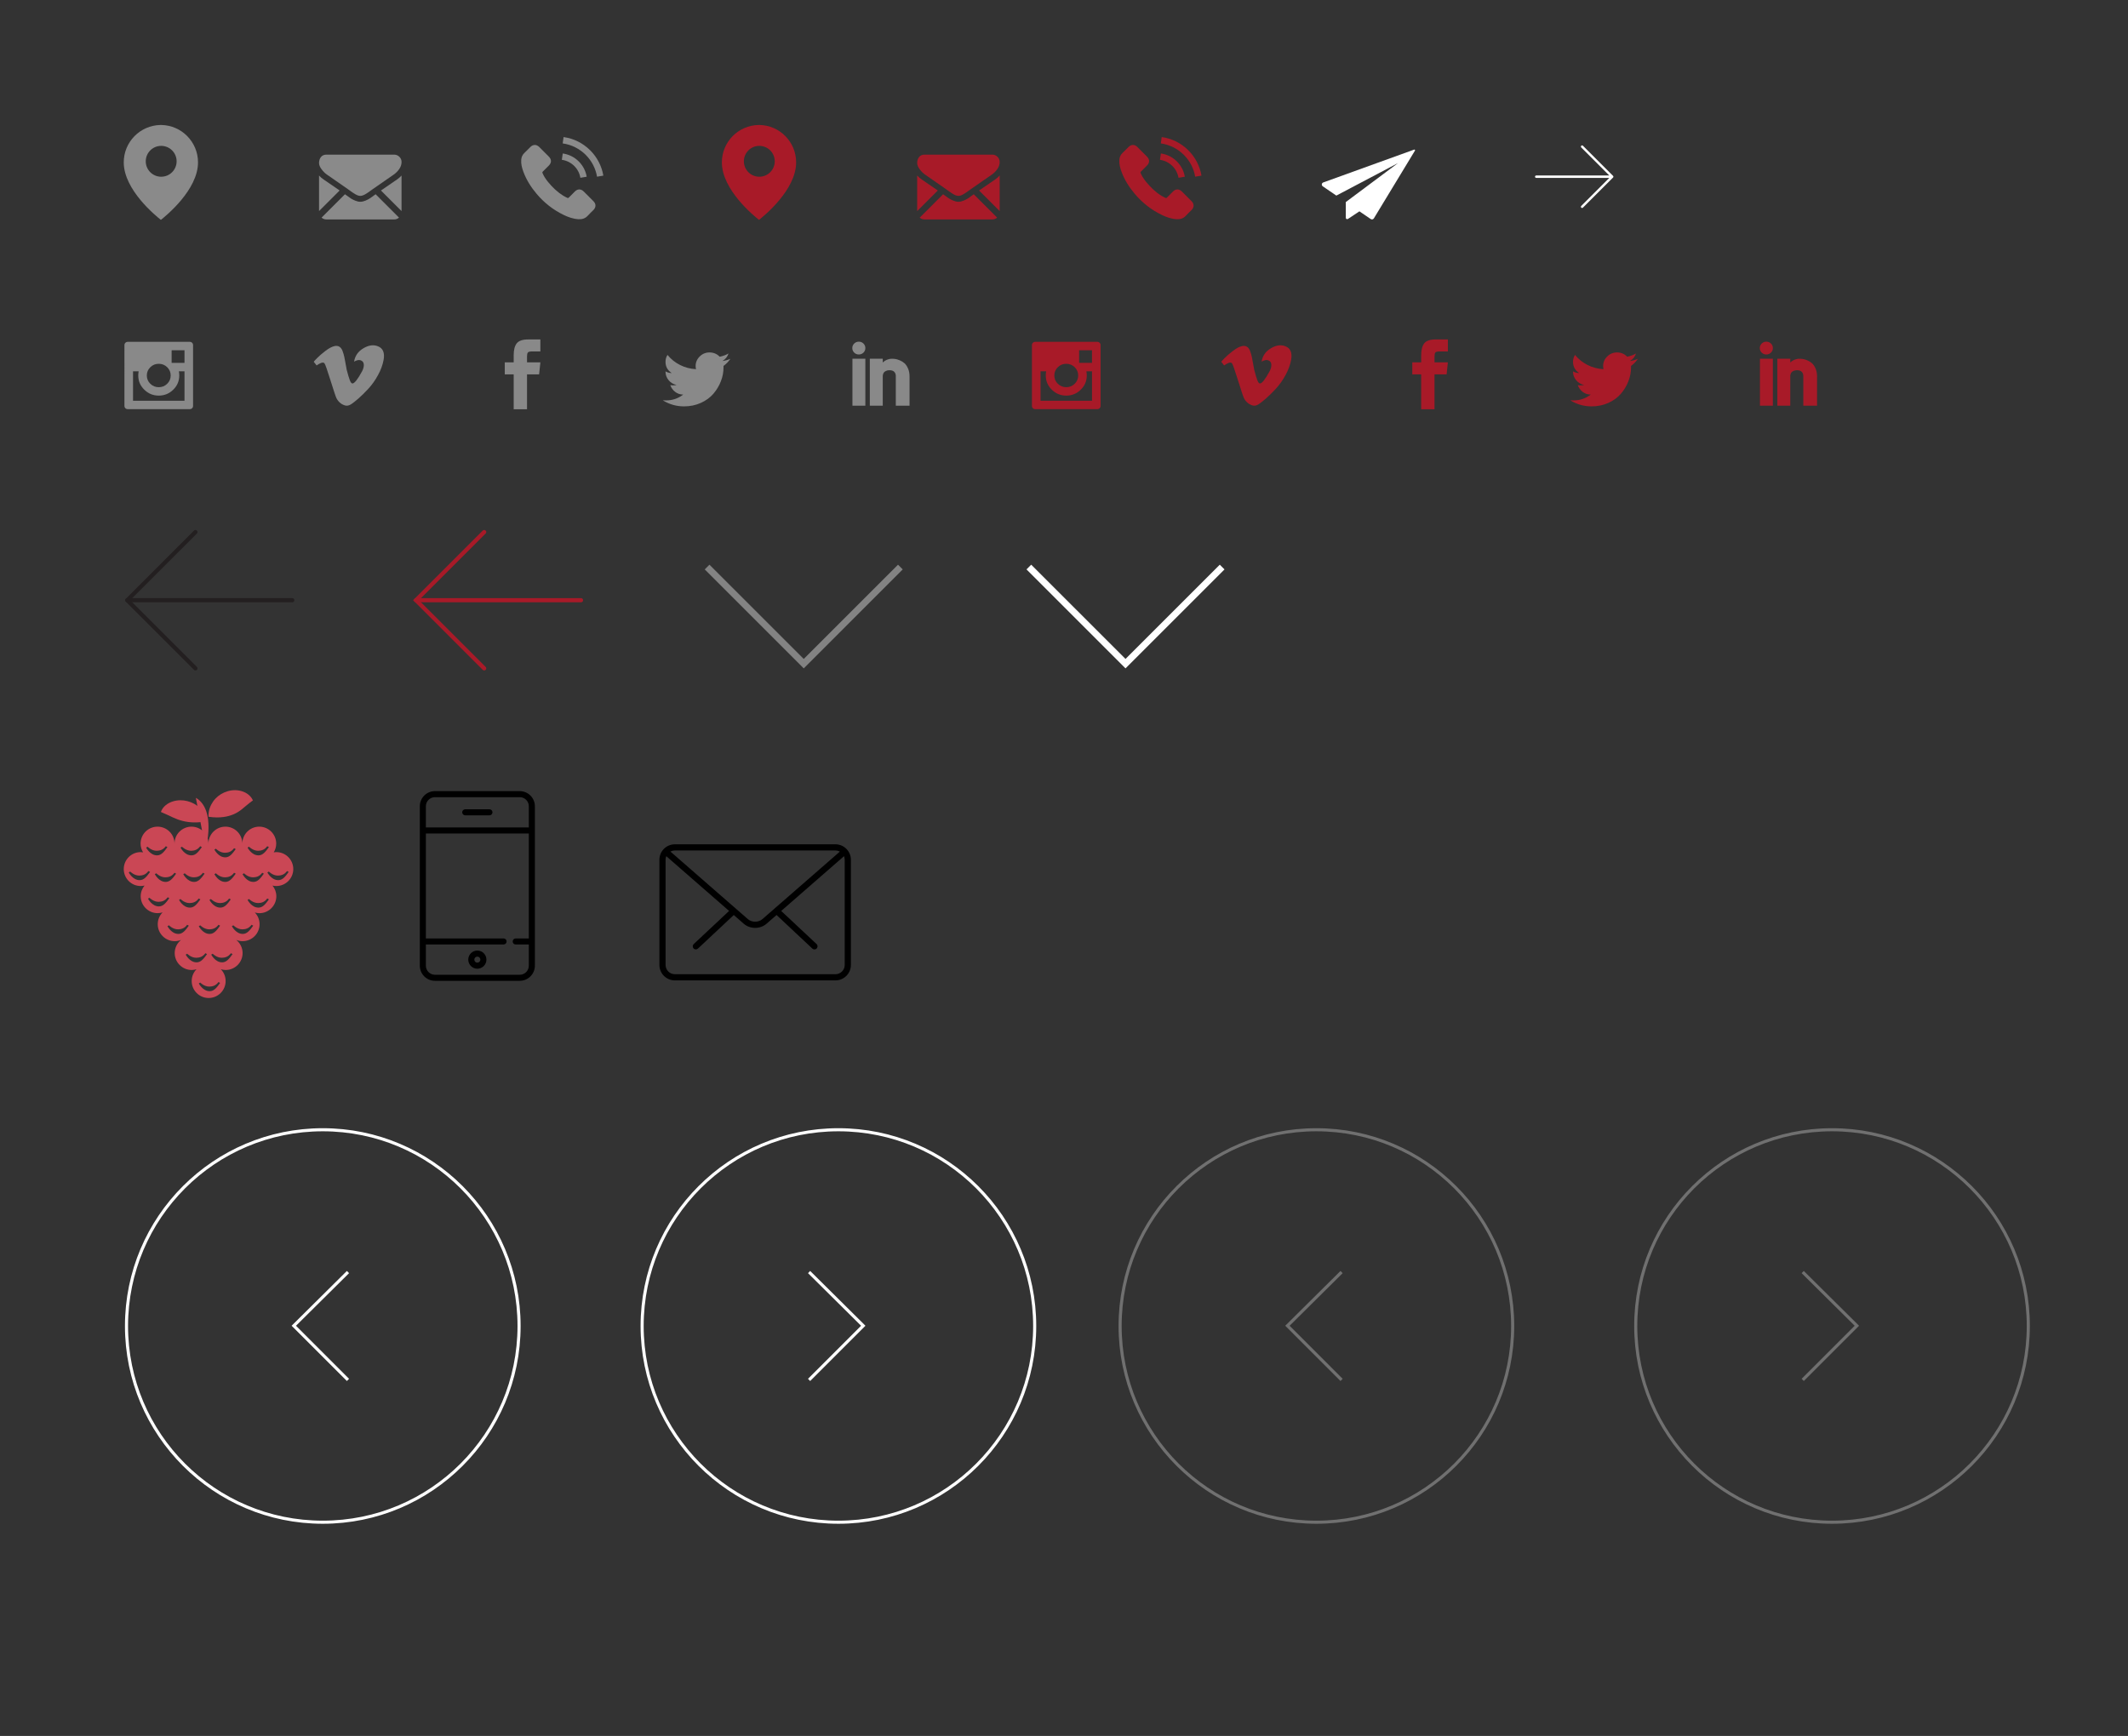 <?xml version="1.0" encoding="utf-8"?>
<!-- Generator: Adobe Illustrator 16.0.0, SVG Export Plug-In . SVG Version: 6.00 Build 0)  -->
<!DOCTYPE svg PUBLIC "-//W3C//DTD SVG 1.1//EN" "http://www.w3.org/Graphics/SVG/1.1/DTD/svg11.dtd">
<svg version="1.1" id="Layer_2" xmlns="http://www.w3.org/2000/svg" xmlns:xlink="http://www.w3.org/1999/xlink" x="0px" y="0px"
	 width="515.875px" height="420.945px" viewBox="0 0 515.875 420.945" enable-background="new 0 0 515.875 420.945"
	 xml:space="preserve">
<rect x="0" y="0" width="515.875" height="420.945" fill="#333333" stroke="none"/>
<g>
	<path fill="#CA4755" d="M71.098,210.735c0-2.272-1.846-4.112-4.113-4.112c-0.211,0-0.422,0.03-0.627,0.064
		c0.375-0.621,0.604-1.341,0.604-2.121c0-2.274-1.84-4.113-4.113-4.113c-2.227,0-4.031,1.774-4.096,3.984
		c-0.076-2.21-1.875-3.984-4.107-3.984c-2.273,0-4.112,1.839-4.112,4.113c0-2.274-1.841-4.113-4.115-4.113
		c-2.266,0-4.112,1.839-4.112,4.113c0-2.274-1.839-4.113-4.113-4.113s-4.113,1.839-4.113,4.113c0,0.78,0.229,1.494,0.604,2.115
		c-0.188-0.023-0.375-0.059-0.568-0.059c-2.272,0-4.113,1.84-4.113,4.112c0,2.274,1.841,4.114,4.113,4.114
		c0.322,0,0.633-0.047,0.925-0.117c-0.572,0.709-0.932,1.602-0.932,2.584c0,2.272,1.841,4.112,4.113,4.112
		c0.417,0,0.814-0.079,1.195-0.192c-0.726,0.738-1.177,1.752-1.177,2.871c0,2.269,1.847,4.112,4.112,4.112
		c0.547,0,1.061-0.11,1.543-0.305c-0.932,0.756-1.543,1.894-1.543,3.185c0,2.271,1.847,4.11,4.119,4.11
		c0.405,0,0.792-0.076,1.167-0.188c-0.722,0.744-1.167,1.746-1.167,2.865c0,2.273,1.841,4.113,4.108,4.113
		c2.273,0,4.119-1.84,4.119-4.113c0-1.119-0.451-2.121-1.166-2.865c0.369,0.111,0.756,0.188,1.166,0.188
		c2.273,0,4.113-1.84,4.113-4.11c0-1.291-0.609-2.429-1.541-3.185c0.48,0.192,0.996,0.305,1.541,0.305
		c2.273,0,4.113-1.846,4.113-4.112c0-1.106-0.439-2.104-1.154-2.842c0.357,0.094,0.721,0.17,1.107,0.17
		c2.273,0,4.113-1.847,4.113-4.113c0-0.982-0.357-1.875-0.932-2.584c0.293,0.07,0.604,0.111,0.926,0.111
		C69.252,214.85,71.098,213.01,71.098,210.735L71.098,210.735z M60.369,205.316c0.012,0.012,0.961,0.996,2.221,0.984
		c0.738-0.017,1.547-0.205,2.197-1.107l0.404,0.217c-0.814,1.125-1.471,1.974-2.484,1.998h-0.059c-1.652,0-2.584-1.806-2.637-1.871
		L60.369,205.316z M59.15,211.756c0.012,0.012,0.961,0.996,2.221,0.984c0.738-0.018,1.547-0.205,2.197-1.107l0.398,0.217
		c-0.809,1.125-1.465,1.969-2.479,2c-0.018,0-0.041,0-0.059,0c-1.658,0-2.578-1.807-2.631-1.871L59.15,211.756z M52.33,205.796
		c0.012,0.013,0.961,0.996,2.221,0.986c0.738-0.018,1.547-0.206,2.197-1.109l0.398,0.218c-0.809,1.125-1.465,1.975-2.479,1.998
		h-0.064c-1.652,0-2.578-1.804-2.631-1.869L52.33,205.796z M52.33,211.756c0.012,0.012,0.961,0.996,2.221,0.984
		c0.738-0.018,1.547-0.205,2.197-1.107l0.398,0.217c-0.809,1.125-1.465,1.969-2.479,2c-0.023,0-0.041,0-0.064,0
		c-1.652,0-2.578-1.807-2.631-1.871L52.33,211.756z M51.129,217.995c0.012,0.012,0.961,0.996,2.221,0.983
		c0.738-0.019,1.547-0.205,2.197-1.106l0.398,0.217c-0.809,1.125-1.465,1.976-2.479,1.992h-0.059c-1.652,0-2.584-1.799-2.636-1.863
		L51.129,217.995z M50.76,225.354c0.744-0.018,1.547-0.205,2.203-1.105l0.398,0.217c-0.809,1.125-1.471,1.977-2.479,1.998
		c-0.024,0-0.04,0-0.064,0c-1.653,0-2.578-1.805-2.631-1.869l0.356-0.223C48.551,224.382,49.5,225.366,50.76,225.354L50.76,225.354z
		 M43.764,205.538l0.352-0.222c0.018,0.012,0.968,0.996,2.228,0.984c0.738-0.017,1.546-0.205,2.195-1.107l0.399,0.217
		c-0.809,1.125-1.47,1.974-2.478,1.998h-0.064C44.742,207.409,43.811,205.603,43.764,205.538L43.764,205.538z M49.599,211.85
		c-0.814,1.125-1.47,1.969-2.478,2c-0.024,0-0.047,0-0.064,0c-1.651,0-2.585-1.807-2.631-1.871l0.353-0.223
		c0.01,0.012,0.96,0.996,2.22,0.984c0.744-0.018,1.546-0.205,2.197-1.107L49.599,211.85z M43.752,217.995
		c0.012,0.012,0.962,0.996,2.22,0.983c0.74-0.019,1.549-0.205,2.197-1.106l0.405,0.217c-0.814,1.125-1.472,1.976-2.479,1.992h-0.063
		c-1.653,0-2.579-1.799-2.631-1.863L43.752,217.995z M42.299,211.633l0.398,0.217c-0.809,1.125-1.466,1.969-2.479,2
		c-0.022,0-0.04,0-0.063,0c-1.653,0-2.572-1.807-2.631-1.871l0.356-0.223c0.013,0.012,0.962,0.996,2.22,0.984
		C40.841,212.723,41.649,212.536,42.299,211.633L42.299,211.633z M35.778,205.316c0.01,0.012,0.96,0.996,2.22,0.984
		c0.738-0.017,1.546-0.205,2.197-1.107l0.397,0.217c-0.809,1.125-1.464,1.974-2.478,1.998h-0.059c-1.651,0-2.585-1.806-2.631-1.871
		L35.778,205.316z M33.897,213.419c-0.019,0-0.043,0-0.059,0c-1.653,0-2.585-1.798-2.631-1.862l0.351-0.222
		c0.012,0.013,0.962,0.996,2.222,0.983c0.738-0.019,1.553-0.205,2.195-1.106l0.405,0.216
		C35.572,212.553,34.909,213.402,33.897,213.419L33.897,213.419z M38.572,219.782c-0.023,0-0.04,0.006-0.059,0.006
		c-1.659,0-2.584-1.806-2.637-1.875l0.356-0.218c0.013,0.015,0.962,0.996,2.223,0.979c0.737-0.018,1.546-0.197,2.197-1.102
		l0.397,0.213C40.242,218.912,39.587,219.766,38.572,219.782L38.572,219.782z M43.294,226.462c-0.028,0-0.046,0-0.064,0
		c-1.651,0-2.582-1.805-2.637-1.869l0.358-0.223c0.013,0.012,0.96,0.996,2.221,0.983c0.737-0.019,1.546-0.205,2.197-1.106
		l0.399,0.217C44.96,225.589,44.303,226.438,43.294,226.462L43.294,226.462z M47.649,233.354c-1.653,0-2.579-1.806-2.631-1.869
		l0.356-0.223c0.012,0.012,0.962,0.995,2.22,0.983c0.74-0.021,1.549-0.205,2.197-1.106l0.399,0.217
		c-0.809,1.125-1.466,1.97-2.478,1.998C47.689,233.354,47.672,233.354,47.649,233.354L47.649,233.354z M50.883,240.343
		c-0.024,0-0.04,0-0.064,0c-1.653,0-2.578-1.799-2.631-1.868l0.351-0.224c0.013,0.019,0.962,0.996,2.222,0.983
		c0.744-0.019,1.547-0.198,2.203-1.103l0.398,0.211C52.553,239.477,51.891,240.318,50.883,240.343L50.883,240.343z M53.9,233.354
		h-0.064c-1.652,0-2.578-1.806-2.63-1.869l0.356-0.223c0.012,0.012,0.961,0.995,2.221,0.983c0.738-0.021,1.547-0.205,2.197-1.106
		l0.398,0.217C55.57,232.479,54.914,233.329,53.9,233.354L53.9,233.354z M58.904,226.462c-0.023,0-0.041,0-0.064,0
		c-1.652,0-2.578-1.805-2.631-1.869l0.357-0.223c0.006,0.012,0.961,0.996,2.221,0.983c0.732-0.019,1.541-0.205,2.197-1.106
		l0.398,0.217C60.568,225.589,59.912,226.438,58.904,226.462L58.904,226.462z M62.707,220.081h-0.059
		c-1.658,0-2.584-1.799-2.637-1.863l0.357-0.223c0.012,0.012,0.961,0.996,2.221,0.979c0.738-0.02,1.547-0.199,2.197-1.104
		l0.404,0.211C64.377,219.214,63.721,220.063,62.707,220.081L62.707,220.081z M64.811,211.557l0.357-0.222
		c0.012,0.013,0.961,0.996,2.221,0.983c0.738-0.019,1.547-0.205,2.197-1.106l0.398,0.216c-0.809,1.125-1.465,1.975-2.479,1.991
		c-0.018,0-0.041,0-0.059,0C65.789,213.426,64.863,211.621,64.811,211.557L64.811,211.557z"/>
	<g>
		<g>
			<g>
				<defs>
					<rect id="SVGID_1_" x="30" y="191.604" width="41.76" height="51"/>
				</defs>
				<clipPath id="SVGID_2_">
					<use xlink:href="#SVGID_1_"  overflow="visible"/>
				</clipPath>
				<path clip-path="url(#SVGID_2_)" fill="#CA4755" d="M49.841,205.938c0,0,2.671-9.539-2.363-12.486"/>
			</g>
		</g>
		<g>
			<g>
				<defs>
					<rect id="SVGID_3_" x="30" y="191.604" width="41.76" height="51"/>
				</defs>
				<clipPath id="SVGID_4_">
					<use xlink:href="#SVGID_3_"  overflow="visible"/>
				</clipPath>
				<path clip-path="url(#SVGID_4_)" fill="#CA4755" d="M50.549,198.051c-0.059-1.559,0.445-2.725,1.112-3.698
					c0.681-0.972,1.606-1.71,2.696-2.191c1.09-0.474,2.367-0.702,3.668-0.456c1.277,0.246,2.625,0.938,3.293,2.373
					c-1.26,0.914-1.939,1.564-2.625,2.104c-0.662,0.544-1.295,0.932-2.027,1.254c-0.732,0.311-1.535,0.557-2.52,0.68
					S52.072,198.274,50.549,198.051L50.549,198.051z"/>
			</g>
		</g>
	</g>
	<path fill="#CA4755" d="M50.269,199.07c-1.378,0.322-2.426,0.375-3.412,0.351c-0.966-0.034-1.826-0.163-2.625-0.368
		c-0.802-0.2-1.528-0.48-2.308-0.832c-0.797-0.358-1.605-0.792-2.924-1.331c0.486-1.359,1.676-2.163,2.865-2.548
		c1.213-0.381,2.468-0.365,3.586-0.077c1.132,0.293,2.144,0.85,2.988,1.623C49.272,196.68,49.979,197.663,50.269,199.07
		L50.269,199.07z"/>
</g>
<g>
	<path d="M125.996,191.833h-20.553c-2.024,0-3.67,1.646-3.67,3.67v38.66c0,2.022,1.646,3.67,3.67,3.67h20.553
		c2.024,0,3.671-1.646,3.671-3.67v-38.66C129.667,193.479,128.02,191.833,125.996,191.833L125.996,191.833z M128.198,227.557h-3.181
		c-0.405,0-0.734,0.328-0.734,0.733s0.329,0.733,0.734,0.733h3.181v5.14c0,1.214-0.987,2.202-2.202,2.202h-20.553
		c-1.214,0-2.202-0.988-2.202-2.202v-5.14h18.84c0.405,0,0.734-0.328,0.734-0.733s-0.329-0.733-0.734-0.733h-18.84V202.11h24.957
		V227.557z M128.198,200.642h-24.957v-5.138c0-1.214,0.988-2.202,2.202-2.202h20.553c1.215,0,2.202,0.988,2.202,2.202V200.642z"/>
	<path d="M115.719,230.492c-1.214,0-2.202,0.988-2.202,2.201c0,1.216,0.988,2.203,2.202,2.203c1.214,0,2.202-0.987,2.202-2.203
		C117.921,231.48,116.933,230.492,115.719,230.492L115.719,230.492z M115.719,233.43c-0.405,0-0.734-0.33-0.734-0.734
		c0-0.403,0.329-0.732,0.734-0.732c0.405,0,0.734,0.329,0.734,0.732C116.453,233.1,116.124,233.43,115.719,233.43L115.719,233.43z"
		/>
	<path d="M118.656,196.237h-5.873c-0.405,0-0.734,0.329-0.734,0.734c0,0.405,0.329,0.734,0.734,0.734h5.873
		c0.405,0,0.733-0.329,0.733-0.734C119.389,196.566,119.061,196.237,118.656,196.237L118.656,196.237z"/>
</g>
<g>
	<path d="M197.438,230.217c-0.183,0-0.365-0.064-0.512-0.205l-8.609-8.074c-0.3-0.287-0.314-0.754-0.037-1.061
		c0.285-0.3,0.76-0.314,1.06-0.027l8.617,8.073c0.3,0.285,0.314,0.761,0.029,1.062C197.84,230.141,197.643,230.217,197.438,230.217
		L197.438,230.217z"/>
	<path d="M168.692,230.217c-0.207,0-0.403-0.076-0.548-0.232c-0.287-0.301-0.271-0.774,0.027-1.062l8.618-8.073
		c0.307-0.287,0.782-0.271,1.06,0.027c0.286,0.307,0.271,0.773-0.028,1.061l-8.618,8.074
		C169.057,230.15,168.873,230.217,168.692,230.217L168.692,230.217z"/>
	<path d="M202.532,237.73h-38.935c-2.062,0-3.742-1.67-3.742-3.742v-25.516c0-2.06,1.68-3.742,3.742-3.742h38.935
		c2.061,0,3.742,1.682,3.742,3.742v25.516C206.274,236.061,204.593,237.73,202.532,237.73L202.532,237.73z M163.597,206.229
		c-1.235,0-2.244,1.009-2.244,2.243v25.516c0,1.242,1.009,2.244,2.244,2.244h38.935c1.242,0,2.243-1.002,2.243-2.244v-25.516
		c0-1.234-1.001-2.243-2.243-2.243H163.597z"/>
	<path d="M183.067,224.994c-1,0-1.995-0.332-2.747-0.99l-19.224-16.766c-0.314-0.27-0.344-0.745-0.073-1.06
		c0.271-0.314,0.745-0.336,1.059-0.072l19.216,16.765c0.958,0.833,2.573,0.833,3.53,0l19.193-16.737
		c0.314-0.27,0.782-0.241,1.061,0.073c0.271,0.314,0.241,0.782-0.073,1.053l-19.193,16.737
		C185.057,224.662,184.063,224.994,183.067,224.994L183.067,224.994z"/>
</g>
<circle fill="none" stroke="#FFFFFF" stroke-width="0.75" stroke-miterlimit="10" cx="203.25" cy="321.531" r="47.583"/>
<polyline fill="none" stroke="#FFFFFF" stroke-width="0.75" stroke-miterlimit="10" points="196.142,334.608 209.274,321.475 
	196.142,308.453 "/>
<circle fill="none" stroke="#FFFFFF" stroke-width="0.75" stroke-miterlimit="10" cx="78.25" cy="321.531" r="47.583"/>
<polyline fill="none" stroke="#FFFFFF" stroke-width="0.75" stroke-miterlimit="10" points="84.358,334.608 71.226,321.475 
	84.358,308.453 "/>
<circle opacity="0.3" fill="none" stroke="#FFFFFF" stroke-width="0.75" stroke-miterlimit="10" cx="444.123" cy="321.531" r="47.583"/>
<polyline opacity="0.3" fill="none" stroke="#FFFFFF" stroke-width="0.75" stroke-miterlimit="10" points="437.016,334.608 
	450.147,321.475 437.016,308.453 "/>
<circle opacity="0.3" fill="none" stroke="#FFFFFF" stroke-width="0.75" stroke-miterlimit="10" cx="319.123" cy="321.531" r="47.583"/>
<polyline opacity="0.3" fill="none" stroke="#FFFFFF" stroke-width="0.75" stroke-miterlimit="10" points="325.231,334.608 
	312.1,321.475 325.231,308.453 "/>
<path fill="#8A8A8A" d="M39.075,30.303V30.3c-0.025,0-0.049,0.002-0.074,0.002c-0.023,0-0.048-0.002-0.073-0.002v0.003
	C33.984,30.381,30,34.412,30,39.375c0,6.688,7.852,13.036,9.001,13.938c1.15-0.902,9.002-7.25,9.002-13.938
	C48.004,34.412,44.02,30.381,39.075,30.303z M39.075,42.854c-2.067,0-3.742-1.674-3.742-3.741c0-2.067,1.675-3.742,3.742-3.742
	c2.066,0,3.741,1.675,3.741,3.742C42.816,41.18,41.142,42.854,39.075,42.854z"/>
<path fill="#8A8A8A" d="M144.073,88.645"/>
<g>
	<path fill="#8A8A8A" d="M95.558,53.21c0.449,0,0.839-0.148,1.17-0.441l-5.666-5.666c-0.137,0.097-0.268,0.192-0.393,0.282
		c-0.424,0.313-0.768,0.557-1.031,0.731c-0.266,0.174-0.617,0.353-1.055,0.535c-0.439,0.183-0.849,0.273-1.229,0.273h-0.021
		c-0.38,0-0.789-0.091-1.229-0.273c-0.439-0.182-0.791-0.36-1.055-0.535c-0.263-0.175-0.607-0.419-1.031-0.731
		c-0.118-0.087-0.25-0.182-0.392-0.283l-5.667,5.667c0.331,0.293,0.72,0.441,1.171,0.441H95.558z"/>
	<path fill="#8A8A8A" d="M78.471,43.535c-0.424-0.283-0.8-0.607-1.127-0.971v8.621l4.995-4.995
		C81.339,45.492,80.051,44.607,78.471,43.535L78.471,43.535z"/>
	<path fill="#8A8A8A" d="M96.228,43.535c-1.521,1.029-2.812,1.914-3.876,2.658l4.992,4.992v-8.621
		C97.023,42.92,96.651,43.244,96.228,43.535L96.228,43.535z"/>
	<path fill="#8A8A8A" d="M95.558,37.497H79.13c-0.573,0-1.015,0.193-1.323,0.58c-0.31,0.387-0.463,0.871-0.463,1.451
		c0,0.469,0.205,0.977,0.614,1.523c0.409,0.547,0.844,0.977,1.305,1.29c0.253,0.178,1.016,0.708,2.288,1.59
		c0.687,0.476,1.284,0.891,1.798,1.249c0.438,0.305,0.815,0.569,1.126,0.788c0.036,0.025,0.091,0.065,0.166,0.118
		c0.08,0.058,0.182,0.132,0.309,0.223c0.242,0.175,0.442,0.316,0.602,0.424c0.161,0.108,0.354,0.228,0.581,0.363
		c0.227,0.133,0.442,0.234,0.642,0.3c0.201,0.067,0.386,0.101,0.558,0.101h0.021c0.172,0,0.358-0.034,0.559-0.101
		c0.201-0.066,0.415-0.167,0.641-0.3c0.227-0.135,0.42-0.255,0.581-0.363c0.161-0.108,0.361-0.249,0.603-0.424
		c0.125-0.091,0.227-0.165,0.308-0.223c0.074-0.053,0.131-0.093,0.167-0.118c0.242-0.17,0.621-0.432,1.13-0.786
		c0.924-0.642,2.288-1.589,4.093-2.842c0.544-0.38,0.998-0.838,1.362-1.373c0.364-0.537,0.547-1.098,0.547-1.686
		c0-0.491-0.177-0.911-0.53-1.262C96.46,37.671,96.042,37.497,95.558,37.497L95.558,37.497z"/>
</g>
<g>
	<g>
		<g>
			<g>
				<defs>
					<rect id="SVGID_5_" x="126.344" y="33.21" width="19.95" height="20"/>
				</defs>
				<clipPath id="SVGID_6_">
					<use xlink:href="#SVGID_5_"  overflow="visible"/>
				</clipPath>
				<path clip-path="url(#SVGID_6_)" fill="#8A8A8A" d="M141.491,46.417c-0.651-0.643-1.463-0.643-2.11,0
					c-0.493,0.489-0.986,0.979-1.472,1.476c-0.133,0.137-0.245,0.166-0.406,0.074c-0.319-0.174-0.659-0.315-0.966-0.505
					c-1.431-0.9-2.629-2.057-3.69-3.358c-0.526-0.647-0.995-1.339-1.323-2.119c-0.066-0.157-0.054-0.261,0.075-0.39
					c0.493-0.477,0.974-0.966,1.459-1.455c0.676-0.68,0.676-1.476-0.004-2.16c-0.385-0.39-0.771-0.771-1.157-1.161
					c-0.398-0.398-0.792-0.8-1.194-1.194c-0.651-0.634-1.463-0.634-2.11,0.004c-0.498,0.489-0.974,0.991-1.48,1.472
					c-0.469,0.443-0.705,0.987-0.755,1.621c-0.079,1.032,0.174,2.006,0.531,2.956c0.729,1.965,1.84,3.71,3.188,5.311
					c1.82,2.165,3.993,3.877,6.534,5.112c1.145,0.556,2.33,0.982,3.62,1.053c0.887,0.05,1.658-0.174,2.276-0.866
					c0.423-0.473,0.9-0.904,1.348-1.355c0.664-0.672,0.667-1.484,0.008-2.148C143.075,47.992,142.283,47.204,141.491,46.417
					L141.491,46.417z"/>
			</g>
		</g>
	</g>
	<path fill="#8A8A8A" d="M140.699,43.112l1.53-0.261c-0.241-1.406-0.904-2.678-1.912-3.69c-1.065-1.065-2.413-1.737-3.897-1.944
		l-0.216,1.538c1.148,0.162,2.193,0.68,3.019,1.505C140.002,41.039,140.512,42.026,140.699,43.112L140.699,43.112z"/>
	<path fill="#8A8A8A" d="M143.091,36.462c-1.766-1.766-4.001-2.881-6.468-3.226l-0.216,1.538c2.131,0.299,4.063,1.265,5.589,2.786
		c1.447,1.447,2.396,3.275,2.74,5.286l1.53-0.261C145.865,40.256,144.766,38.141,143.091,36.462L143.091,36.462z"/>
</g>
<path fill="#A81A28" d="M184.075,30.303V30.3c-0.025,0-0.049,0.002-0.074,0.002c-0.023,0-0.048-0.002-0.073-0.002v0.003
	c-4.944,0.079-8.929,4.109-8.929,9.072c0,6.688,7.852,13.036,9.001,13.938c1.15-0.902,9.002-7.25,9.002-13.938
	C193.004,34.412,189.02,30.381,184.075,30.303z M184.075,42.854c-2.067,0-3.742-1.674-3.742-3.741c0-2.067,1.675-3.742,3.742-3.742
	c2.066,0,3.741,1.675,3.741,3.742C187.816,41.18,186.142,42.854,184.075,42.854z"/>
<g>
	<path fill="#A81A28" d="M240.558,53.21c0.449,0,0.839-0.148,1.17-0.441l-5.666-5.666c-0.137,0.097-0.268,0.192-0.393,0.282
		c-0.424,0.313-0.768,0.557-1.031,0.731c-0.266,0.174-0.617,0.353-1.055,0.535c-0.439,0.183-0.849,0.273-1.229,0.273h-0.021
		c-0.38,0-0.789-0.091-1.229-0.273c-0.439-0.182-0.791-0.36-1.055-0.535c-0.263-0.175-0.607-0.419-1.031-0.731
		c-0.118-0.087-0.25-0.182-0.392-0.283l-5.667,5.667c0.331,0.293,0.72,0.441,1.171,0.441H240.558z"/>
	<path fill="#A81A28" d="M223.471,43.535c-0.424-0.283-0.8-0.607-1.127-0.971v8.621l4.995-4.995
		C226.339,45.492,225.051,44.607,223.471,43.535L223.471,43.535z"/>
	<path fill="#A81A28" d="M241.228,43.535c-1.521,1.029-2.812,1.914-3.876,2.658l4.992,4.992v-8.621
		C242.023,42.92,241.651,43.244,241.228,43.535L241.228,43.535z"/>
	<path fill="#A81A28" d="M240.558,37.497H224.13c-0.573,0-1.015,0.193-1.323,0.58c-0.31,0.387-0.463,0.871-0.463,1.451
		c0,0.469,0.205,0.977,0.614,1.523c0.409,0.547,0.844,0.977,1.305,1.29c0.253,0.178,1.016,0.708,2.288,1.59
		c0.687,0.476,1.284,0.891,1.798,1.249c0.438,0.305,0.815,0.569,1.126,0.788c0.036,0.025,0.091,0.065,0.166,0.118
		c0.08,0.058,0.182,0.132,0.309,0.223c0.242,0.175,0.442,0.316,0.602,0.424c0.161,0.108,0.354,0.228,0.581,0.363
		c0.227,0.133,0.442,0.234,0.642,0.3c0.201,0.067,0.386,0.101,0.558,0.101h0.021c0.172,0,0.358-0.034,0.559-0.101
		c0.201-0.066,0.415-0.167,0.641-0.3c0.227-0.135,0.42-0.255,0.581-0.363c0.161-0.108,0.361-0.249,0.603-0.424
		c0.125-0.091,0.227-0.165,0.308-0.223c0.074-0.053,0.131-0.093,0.167-0.118c0.242-0.17,0.621-0.432,1.13-0.786
		c0.924-0.642,2.288-1.589,4.093-2.842c0.544-0.38,0.998-0.838,1.362-1.373c0.364-0.537,0.547-1.098,0.547-1.686
		c0-0.491-0.177-0.911-0.53-1.262C241.46,37.671,241.042,37.497,240.558,37.497L240.558,37.497z"/>
</g>
<g>
	<g>
		<g>
			<g>
				<defs>
					<rect id="SVGID_7_" x="271.344" y="33.21" width="19.95" height="20"/>
				</defs>
				<clipPath id="SVGID_8_">
					<use xlink:href="#SVGID_7_"  overflow="visible"/>
				</clipPath>
				<path clip-path="url(#SVGID_8_)" fill="#A81A28" d="M286.491,46.417c-0.651-0.643-1.464-0.643-2.11,0
					c-0.492,0.489-0.986,0.979-1.472,1.476c-0.134,0.137-0.245,0.166-0.406,0.074c-0.319-0.174-0.659-0.315-0.966-0.505
					c-1.432-0.9-2.629-2.057-3.689-3.358c-0.527-0.647-0.996-1.339-1.324-2.119c-0.064-0.157-0.053-0.261,0.076-0.39
					c0.492-0.477,0.975-0.966,1.459-1.455c0.676-0.68,0.676-1.476-0.004-2.16c-0.386-0.39-0.771-0.771-1.158-1.161
					c-0.396-0.398-0.791-0.8-1.192-1.194c-0.649-0.634-1.463-0.634-2.108,0.004c-0.498,0.489-0.976,0.991-1.48,1.472
					c-0.469,0.443-0.705,0.987-0.756,1.621c-0.078,1.032,0.175,2.006,0.531,2.956c0.729,1.965,1.84,3.71,3.188,5.311
					c1.818,2.165,3.992,3.877,6.533,5.112c1.146,0.556,2.33,0.982,3.619,1.053c0.889,0.05,1.658-0.174,2.276-0.866
					c0.423-0.473,0.9-0.904,1.349-1.355c0.664-0.672,0.666-1.484,0.008-2.148C288.075,47.992,287.283,47.204,286.491,46.417
					L286.491,46.417z"/>
			</g>
		</g>
	</g>
	<path fill="#A81A28" d="M285.699,43.112l1.529-0.261c-0.24-1.406-0.903-2.678-1.912-3.69c-1.064-1.065-2.412-1.737-3.896-1.944
		l-0.216,1.538c1.147,0.162,2.192,0.68,3.019,1.505C285.002,41.039,285.512,42.026,285.699,43.112L285.699,43.112z"/>
	<path fill="#A81A28" d="M288.091,36.462c-1.766-1.766-4.001-2.881-6.468-3.226l-0.216,1.538c2.131,0.299,4.063,1.265,5.589,2.786
		c1.447,1.447,2.396,3.275,2.74,5.286l1.529-0.261C290.865,40.256,289.766,38.141,288.091,36.462L288.091,36.462z"/>
</g>
<path fill="#898989" d="M175.141,87.538c0.662-0.083,1.302-0.262,1.922-0.534c-0.449,0.67-1.004,1.246-1.666,1.728
	c0,0.125,0,0.262,0,0.408c0,1.11-0.214,2.216-0.641,3.316c-0.428,1.1-1.031,2.106-1.81,3.017c-0.78,0.911-1.789,1.65-3.027,2.216
	c-1.238,0.565-2.605,0.849-4.1,0.849c-1.857,0-3.576-0.493-5.156-1.478c0.277,0.021,0.544,0.031,0.8,0.031
	c1.559,0,2.947-0.471,4.164-1.414c-0.727,0-1.373-0.215-1.938-0.645c-0.566-0.43-0.967-0.979-1.202-1.65
	c0.214,0.042,0.427,0.063,0.641,0.063c0.299,0,0.598-0.031,0.897-0.094c-0.79-0.168-1.437-0.555-1.938-1.163
	c-0.502-0.607-0.752-1.298-0.752-2.074v-0.063c0.469,0.271,0.971,0.409,1.505,0.409c-1.004-0.65-1.505-1.562-1.505-2.735
	c0-0.607,0.16-1.163,0.48-1.666c0.833,1.027,1.852,1.844,3.059,2.451c1.206,0.608,2.492,0.943,3.859,1.006
	c-0.064-0.251-0.096-0.503-0.096-0.754c0-0.901,0.33-1.676,0.992-2.326s1.452-0.975,2.37-0.975c0.981,0,1.805,0.346,2.467,1.038
	c0.768-0.147,1.484-0.409,2.146-0.786C176.358,86.49,175.867,87.099,175.141,87.538L175.141,87.538z"/>
<path fill="#898989" d="M88.135,84.427c1.265-0.74,2.429-0.893,3.494-0.457c1.22,0.479,1.676,1.578,1.365,3.298
	c-0.222,1.219-0.678,2.455-1.365,3.706s-1.464,2.346-2.329,3.282c-0.865,0.937-1.653,1.714-2.363,2.335
	c-0.71,0.62-1.31,1.094-1.797,1.42c-0.533,0.348-1.043,0.446-1.531,0.294c-0.488-0.152-0.904-0.387-1.248-0.702
	c-0.345-0.315-0.616-0.68-0.815-1.094c-0.178-0.37-0.661-1.817-1.448-4.343c-0.788-2.525-1.27-3.886-1.447-4.082
	c-0.089-0.109-0.217-0.164-0.383-0.164c-0.167,0-0.328,0.033-0.482,0.098c-0.156,0.065-0.329,0.152-0.516,0.261
	c-0.189,0.108-0.312,0.185-0.366,0.229c-0.056,0.043-0.106,0.076-0.149,0.098l-0.699-0.882c-0.022-0.021,0.238-0.31,0.782-0.866
	c0.543-0.555,1.237-1.153,2.081-1.795c0.843-0.642,1.585-1.029,2.229-1.159c0.444-0.087,0.826-0.027,1.148,0.179
	c0.322,0.206,0.571,0.55,0.75,1.029c0.177,0.479,0.315,0.946,0.416,1.404c0.1,0.457,0.205,1.012,0.315,1.665
	c0.11,0.653,0.2,1.143,0.267,1.469c0.31,1.198,0.565,2.052,0.765,2.564c0.2,0.511,0.41,0.767,0.632,0.767
	c0.487,0,1.275-1.001,2.363-3.004c0.31-0.631,0.438-1.187,0.383-1.666c-0.056-0.479-0.306-0.794-0.749-0.947
	c-0.444-0.153-0.977-0.044-1.598,0.326C86.06,86.276,86.825,85.188,88.135,84.427L88.135,84.427z"/>
<path fill="#898989" d="M46.576,83.113c0.152,0.149,0.228,0.319,0.228,0.51v14.856c0,0.191-0.076,0.361-0.228,0.51
	c-0.151,0.148-0.325,0.223-0.52,0.223H30.915c-0.195,0-0.369-0.075-0.52-0.223c-0.151-0.149-0.228-0.319-0.228-0.51V83.623
	c0-0.191,0.076-0.361,0.228-0.51c0.151-0.149,0.325-0.224,0.52-0.224h15.141C46.251,82.889,46.425,82.964,46.576,83.113z
	 M38.486,88.214c-0.802,0-1.484,0.276-2.047,0.829c-0.563,0.553-0.845,1.222-0.845,2.009c0,0.786,0.282,1.455,0.845,2.008
	c0.563,0.553,1.245,0.829,2.047,0.829c0.801,0,1.483-0.276,2.047-0.829c0.563-0.553,0.845-1.222,0.845-2.008
	c0-0.787-0.282-1.456-0.845-2.009C39.969,88.49,39.287,88.214,38.486,88.214z M44.725,90.031H43.36
	c0.064,0.34,0.098,0.68,0.098,1.021c0,1.338-0.487,2.486-1.462,3.442c-0.975,0.957-2.145,1.434-3.509,1.434
	c-1.365,0-2.534-0.477-3.508-1.434c-0.976-0.956-1.463-2.104-1.463-3.442c0-0.34,0.032-0.68,0.097-1.021h-1.365v7.14h12.477V90.031z
	 M44.725,84.93h-3.119v3.06h3.119V84.93z"/>
<path fill="#898989" d="M124.527,90.778h-2.157v-2.91h2.157v-1.72c0-1.301,0.247-2.266,0.741-2.894s1.416-0.942,2.764-0.942h2.966
	v2.91h-2.056c-0.517,0-0.843,0.088-0.978,0.265c-0.134,0.176-0.202,0.485-0.202,0.925v1.456h3.236l-0.304,2.91h-2.932v8.465h-3.235
	V90.778z"/>
<path fill="#898989" d="M206.649,98.375h3.132V86.989h-3.132V98.375z M217.083,87.054c0.297,0.043,0.66,0.157,1.088,0.34
	c0.428,0.183,0.802,0.42,1.121,0.711c0.318,0.291,0.599,0.712,0.841,1.262c0.241,0.55,0.362,1.202,0.362,1.957v7.05h-3.33v-7.18
	c0-0.431-0.127-0.776-0.379-1.035c-0.253-0.259-0.643-0.388-1.17-0.388c-0.308,0-0.577,0.054-0.808,0.162
	c-0.23,0.107-0.395,0.221-0.494,0.339c-0.099,0.119-0.176,0.265-0.231,0.437S214,91,214,91.064s0,0.107,0,0.129v7.18h-3.132V86.989
	H214v0.906c0.264-0.215,0.413-0.335,0.445-0.356c0.032-0.021,0.115-0.069,0.247-0.145c0.132-0.076,0.242-0.129,0.33-0.162
	c0.088-0.032,0.198-0.07,0.33-0.113s0.27-0.075,0.412-0.097c0.143-0.021,0.291-0.032,0.445-0.032l0,0
	C216.495,86.989,216.787,87.011,217.083,87.054z M208.199,82.85c0.439,0,0.813,0.151,1.121,0.453c0.307,0.302,0.461,0.668,0.461,1.1
	c0,0.431-0.154,0.798-0.461,1.1c-0.309,0.302-0.682,0.453-1.121,0.453c-0.44,0-0.813-0.15-1.121-0.453
	c-0.308-0.302-0.462-0.668-0.462-1.1c0-0.432,0.154-0.798,0.462-1.1C207.386,83,207.759,82.85,208.199,82.85z"/>
<path fill="#A81A28" d="M395.141,87.538c0.662-0.083,1.303-0.262,1.924-0.534c-0.449,0.67-1.006,1.246-1.668,1.728
	c0,0.125,0,0.262,0,0.408c0,1.11-0.213,2.216-0.641,3.316s-1.031,2.106-1.811,3.017c-0.779,0.911-1.788,1.65-3.026,2.216
	c-1.237,0.565-2.604,0.849-4.101,0.849c-1.856,0-3.575-0.493-5.155-1.478c0.276,0.021,0.544,0.031,0.8,0.031
	c1.559,0,2.947-0.471,4.164-1.414c-0.727,0-1.373-0.215-1.938-0.645c-0.566-0.43-0.967-0.979-1.203-1.65
	c0.215,0.042,0.428,0.063,0.642,0.063c0.299,0,0.599-0.031,0.897-0.094c-0.791-0.168-1.438-0.555-1.938-1.163
	c-0.502-0.607-0.752-1.298-0.752-2.074v-0.063c0.47,0.271,0.972,0.409,1.505,0.409c-1.004-0.65-1.505-1.562-1.505-2.735
	c0-0.607,0.16-1.163,0.479-1.666c0.834,1.027,1.853,1.844,3.06,2.451c1.206,0.608,2.492,0.943,3.858,1.006
	c-0.063-0.251-0.097-0.503-0.097-0.754c0-0.901,0.33-1.676,0.992-2.326s1.452-0.975,2.37-0.975c0.98,0,1.807,0.346,2.467,1.038
	c0.77-0.147,1.484-0.409,2.146-0.786C396.357,86.49,395.867,87.099,395.141,87.538L395.141,87.538z"/>
<path fill="#A81A28" d="M308.135,84.427c1.266-0.74,2.43-0.893,3.494-0.457c1.221,0.479,1.676,1.578,1.365,3.298
	c-0.223,1.219-0.678,2.455-1.365,3.706s-1.464,2.346-2.329,3.282c-0.864,0.937-1.653,1.714-2.362,2.335
	c-0.711,0.62-1.311,1.094-1.797,1.42c-0.533,0.348-1.043,0.446-1.531,0.294c-0.487-0.152-0.903-0.387-1.248-0.702
	c-0.346-0.315-0.615-0.68-0.814-1.094c-0.178-0.37-0.661-1.817-1.447-4.343c-0.787-2.525-1.271-3.886-1.447-4.082
	c-0.088-0.109-0.217-0.164-0.383-0.164s-0.328,0.033-0.481,0.098c-0.156,0.065-0.329,0.152-0.517,0.261
	c-0.188,0.108-0.313,0.185-0.365,0.229c-0.057,0.043-0.106,0.076-0.149,0.098l-0.698-0.882c-0.021-0.021,0.237-0.31,0.781-0.866
	c0.543-0.555,1.237-1.153,2.081-1.795c0.843-0.642,1.585-1.029,2.229-1.159c0.443-0.087,0.826-0.027,1.146,0.179
	c0.322,0.206,0.571,0.55,0.75,1.029c0.178,0.479,0.315,0.946,0.416,1.404c0.102,0.457,0.205,1.012,0.314,1.665
	c0.109,0.653,0.199,1.143,0.268,1.469c0.311,1.198,0.564,2.052,0.766,2.564c0.201,0.511,0.41,0.767,0.633,0.767
	c0.486,0,1.273-1.001,2.363-3.004c0.31-0.631,0.438-1.187,0.383-1.666c-0.058-0.479-0.308-0.794-0.75-0.947
	c-0.443-0.153-0.978-0.044-1.599,0.326C306.061,86.276,306.825,85.188,308.135,84.427L308.135,84.427z"/>
<path fill="#A81A28" d="M266.576,83.113c0.152,0.149,0.229,0.319,0.229,0.51v14.856c0,0.191-0.076,0.361-0.229,0.51
	c-0.151,0.148-0.325,0.223-0.52,0.223h-15.143c-0.195,0-0.369-0.075-0.52-0.223c-0.151-0.149-0.228-0.319-0.228-0.51V83.623
	c0-0.191,0.076-0.361,0.228-0.51c0.151-0.149,0.325-0.224,0.52-0.224h15.143C266.251,82.889,266.425,82.964,266.576,83.113z
	 M258.486,88.214c-0.802,0-1.484,0.276-2.047,0.829c-0.563,0.553-0.845,1.222-0.845,2.009c0,0.786,0.282,1.455,0.845,2.008
	c0.563,0.553,1.245,0.829,2.047,0.829c0.801,0,1.481-0.276,2.047-0.829c0.563-0.553,0.845-1.222,0.845-2.008
	c0-0.787-0.282-1.456-0.845-2.009C259.969,88.49,259.287,88.214,258.486,88.214z M264.725,90.031h-1.365
	c0.064,0.34,0.1,0.68,0.1,1.021c0,1.338-0.486,2.486-1.462,3.442c-0.976,0.957-2.146,1.434-3.511,1.434
	c-1.363,0-2.532-0.477-3.506-1.434c-0.976-0.956-1.463-2.104-1.463-3.442c0-0.34,0.032-0.68,0.097-1.021h-1.365v7.14h12.478v-7.14
	H264.725z M264.725,84.93h-3.119v3.06h3.119V84.93z"/>
<path fill="#A81A28" d="M344.527,90.778h-2.157v-2.91h2.157v-1.72c0-1.301,0.246-2.266,0.74-2.894
	c0.493-0.628,1.416-0.942,2.765-0.942h2.966v2.91h-2.057c-0.518,0-0.842,0.088-0.979,0.265c-0.134,0.176-0.201,0.485-0.201,0.925
	v1.456h3.235l-0.306,2.91h-2.932v8.465h-3.234v-8.465H344.527z"/>
<path fill="#A81A28" d="M426.649,98.375h3.132V86.989h-3.132V98.375z M437.083,87.054c0.297,0.043,0.66,0.157,1.088,0.34
	s0.802,0.42,1.121,0.711c0.318,0.291,0.599,0.712,0.841,1.262c0.241,0.55,0.362,1.202,0.362,1.957v7.05h-3.33v-7.18
	c0-0.431-0.127-0.776-0.379-1.035c-0.253-0.259-0.645-0.388-1.17-0.388c-0.31,0-0.577,0.054-0.81,0.162
	c-0.229,0.107-0.395,0.221-0.492,0.339c-0.101,0.119-0.178,0.265-0.231,0.437S434,91,434,91.064s0,0.107,0,0.129v7.18h-3.132V86.989
	H434v0.906c0.264-0.215,0.413-0.335,0.445-0.356c0.03-0.021,0.113-0.069,0.247-0.145c0.132-0.076,0.24-0.129,0.33-0.162
	c0.088-0.032,0.196-0.07,0.328-0.113c0.134-0.043,0.271-0.075,0.412-0.097c0.145-0.021,0.291-0.032,0.445-0.032l0,0
	C436.495,86.989,436.787,87.011,437.083,87.054z M428.199,82.85c0.438,0,0.813,0.151,1.121,0.453c0.307,0.302,0.461,0.668,0.461,1.1
	c0,0.431-0.154,0.798-0.461,1.1c-0.311,0.302-0.684,0.453-1.121,0.453c-0.44,0-0.813-0.15-1.121-0.453
	c-0.31-0.302-0.462-0.668-0.462-1.1c0-0.432,0.152-0.798,0.462-1.1C427.386,83,427.759,82.85,428.199,82.85z"/>
<path fill="#FFFFFF" d="M342.818,36.28l-22.03,7.961c-0.409,0.149-0.479,0.697-0.121,0.938l3.293,2.248l14.947-7.882l-12.652,9.448
	v3.827c0,0.26,0.292,0.418,0.511,0.274l2.787-1.849l2.745,1.872c0.25,0.172,0.595,0.098,0.757-0.163l9.963-16.429
	C343.102,36.391,342.966,36.224,342.818,36.28L342.818,36.28z"/>
<g>
	<polyline fill="none" stroke="#231F20" stroke-linecap="round" stroke-linejoin="round" stroke-miterlimit="10" points="
		47.381,162.071 30.853,145.542 47.381,129.013 	"/>
	
		<line fill="none" stroke="#231F20" stroke-linecap="round" stroke-linejoin="round" x1="70.853" y1="145.542" x2="30.853" y2="145.542"/>
</g>
<g>
	<polyline fill="none" stroke="#A81A28" stroke-linecap="round" stroke-miterlimit="10" points="117.381,162.071 100.853,145.542 
		117.381,129.013 	"/>
	
		<line fill="none" stroke="#A81A28" stroke-linecap="round" stroke-miterlimit="10" x1="140.853" y1="145.542" x2="100.853" y2="145.542"/>
</g>
<g>
	<path fill="#838383" d="M194.847,162.071l-24.001-24l1.144-1.144l22.857,22.856l22.855-22.856l1.144,1.144L194.847,162.071z"/>
</g>
<g>
	<path fill="#FFFFFF" d="M272.848,162.071l-24-24l1.144-1.144l22.858,22.856l22.854-22.856l1.145,1.144L272.848,162.071z"/>
</g>
<path fill="#FFFFFF" d="M391.124,42.847c0-0.082-0.033-0.154-0.086-0.208l-7.297-7.296c-0.06-0.056-0.134-0.084-0.207-0.084
	s-0.146,0.028-0.204,0.084c-0.113,0.114-0.113,0.299,0,0.412l6.799,6.799h-17.712c-0.162,0-0.293,0.131-0.293,0.292
	c0,0.159,0.131,0.29,0.293,0.29h17.714l-6.801,6.8c-0.113,0.113-0.113,0.298,0,0.412c0.109,0.114,0.295,0.114,0.408,0l7.3-7.296l0,0
	C391.092,42.999,391.124,42.927,391.124,42.847z"/>
</svg>
